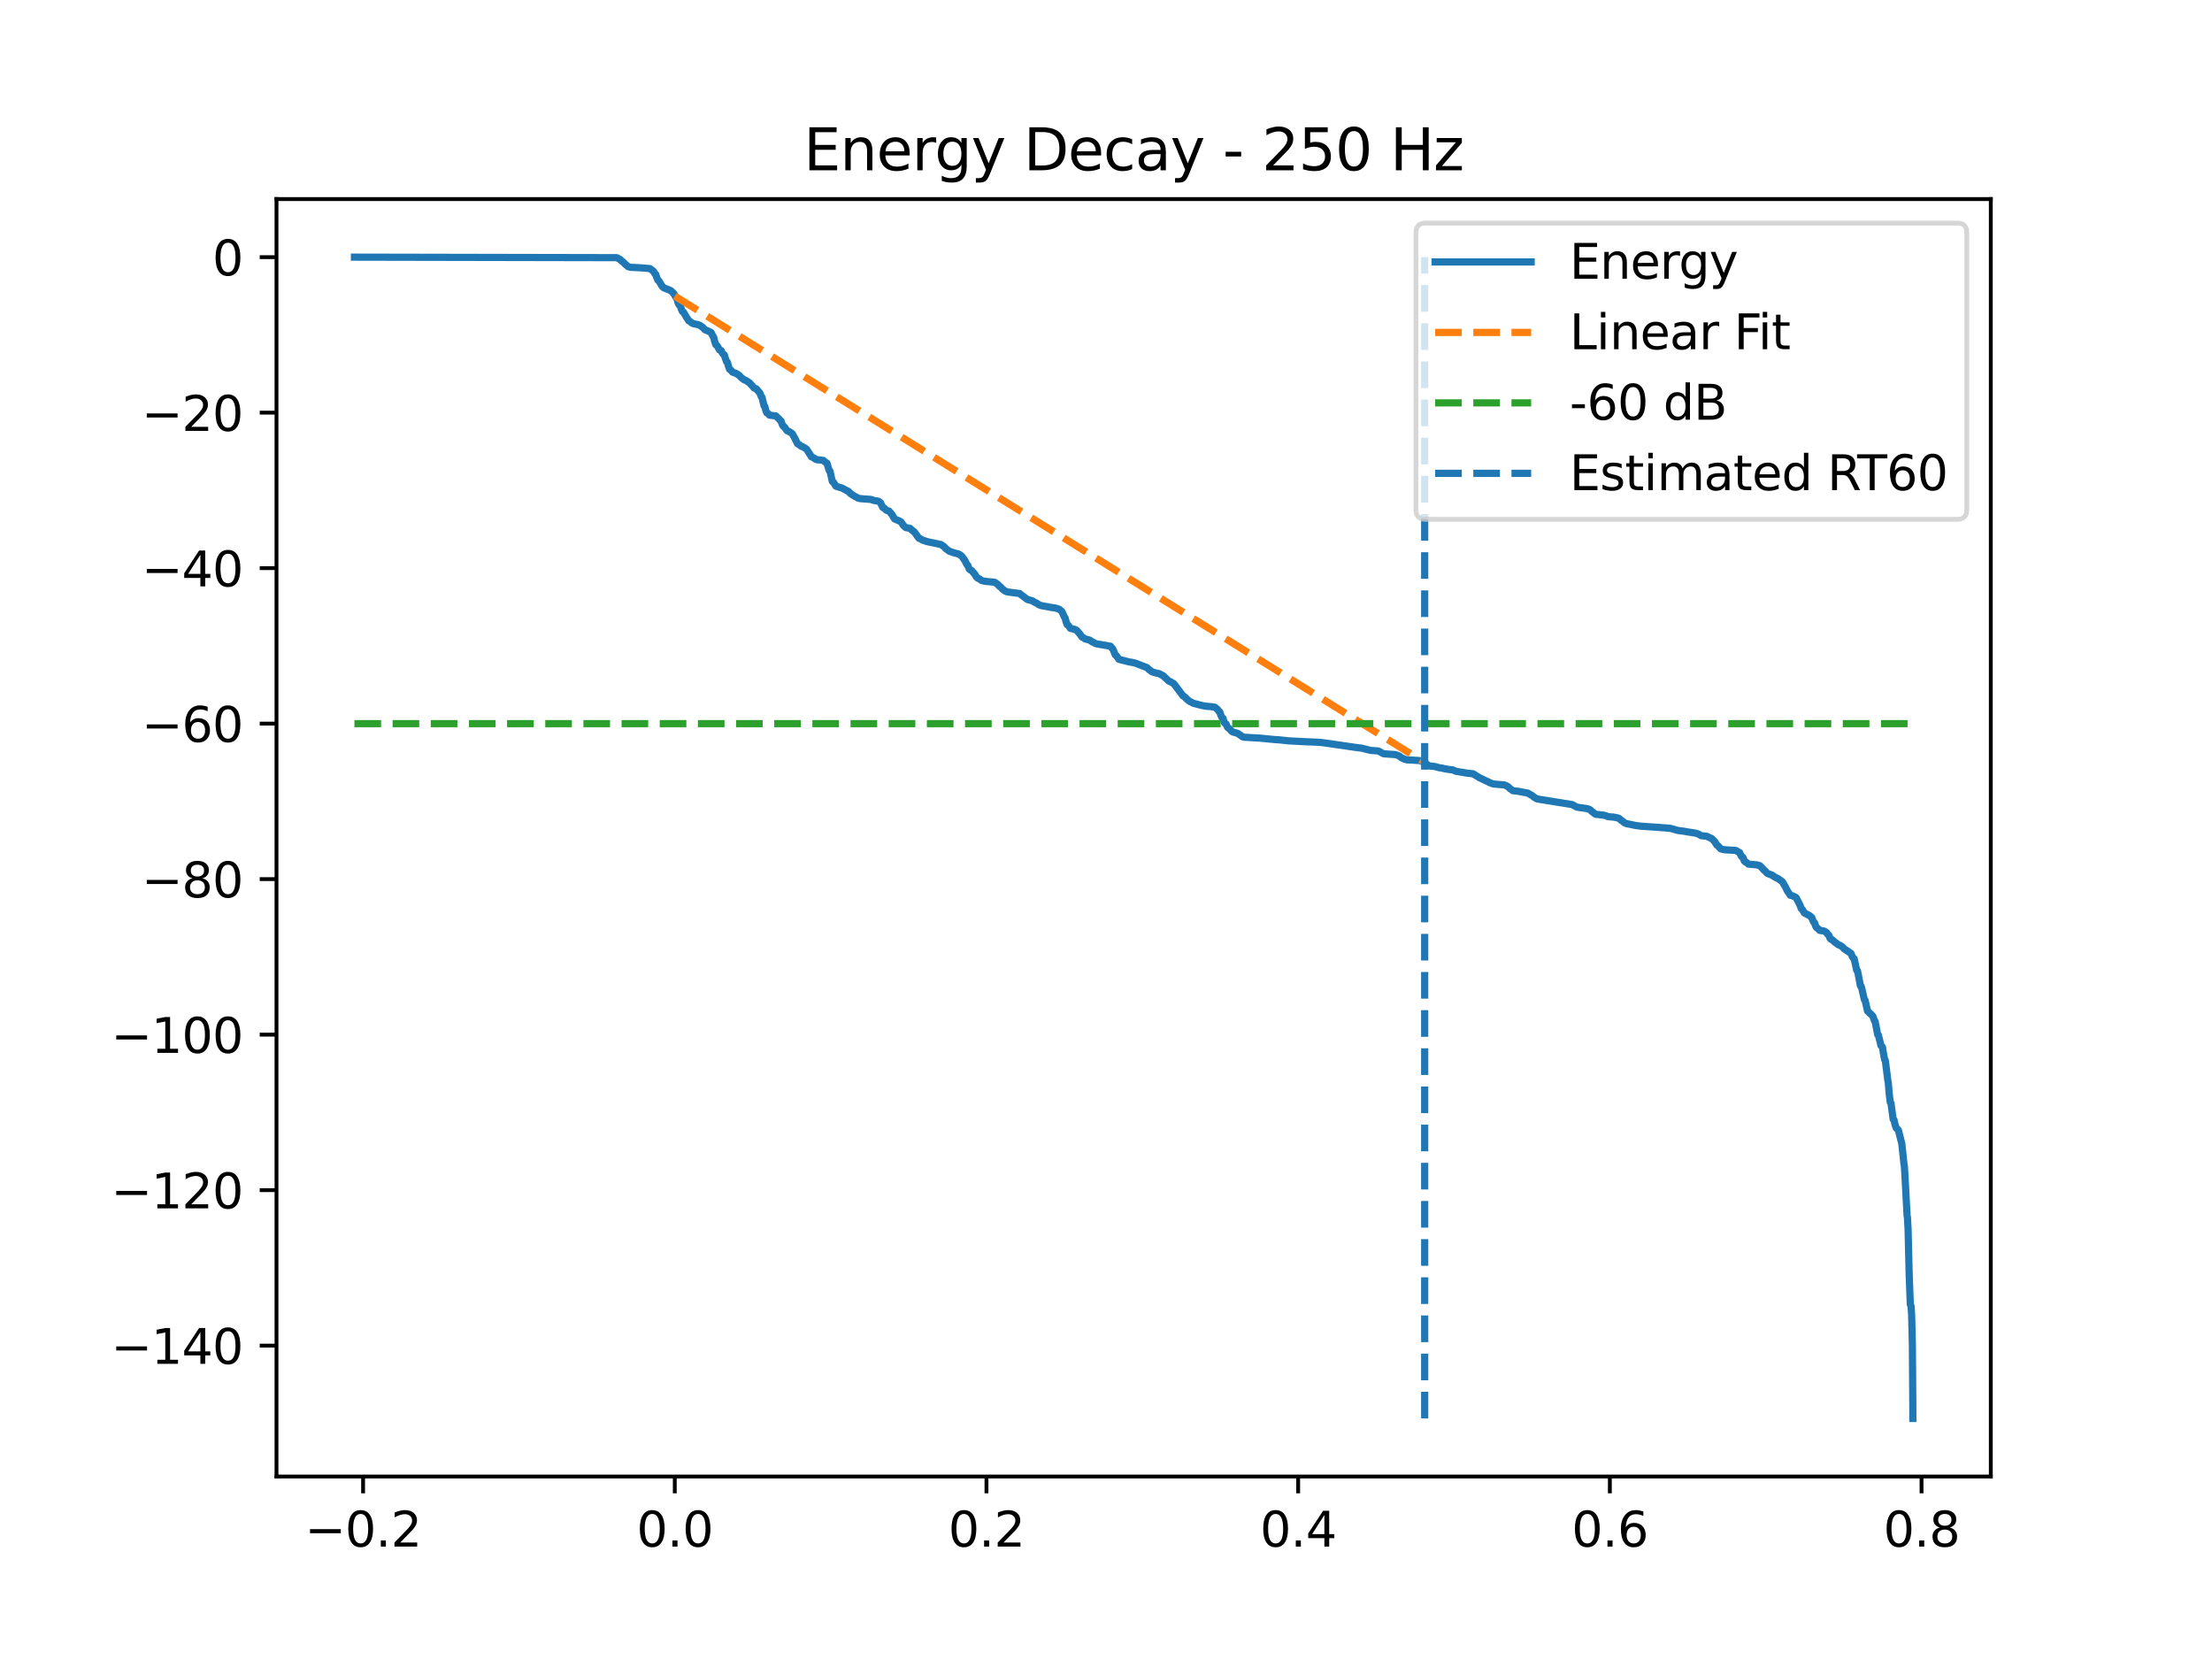 <?xml version="1.0" encoding="utf-8" standalone="no"?>
<!DOCTYPE svg PUBLIC "-//W3C//DTD SVG 1.1//EN"
  "http://www.w3.org/Graphics/SVG/1.1/DTD/svg11.dtd">
<svg xmlns:xlink="http://www.w3.org/1999/xlink" width="460.8pt" height="345.6pt" viewBox="0 0 460.8 345.6" xmlns="http://www.w3.org/2000/svg" version="1.1">
 <defs>
  <style type="text/css">*{stroke-linejoin: round; stroke-linecap: butt}</style>
 </defs>
 <g id="figure_1">
  <g id="patch_1">
   <path d="M 0 345.6 
L 460.8 345.6 
L 460.8 0 
L 0 0 
z
" style="fill: #ffffff"/>
  </g>
  <g id="axes_1">
   <g id="patch_2">
    <path d="M 57.6 307.584 
L 414.72 307.584 
L 414.72 41.472 
L 57.6 41.472 
z
" style="fill: #ffffff"/>
   </g>
   <g id="matplotlib.axis_1">
    <g id="xtick_1">
     <g id="line2d_1">
      <defs>
       <path id="mcf0c9b5d55" d="M 0 0 
L 0 3.5 
" style="stroke: #000000; stroke-width: 0.8"/>
      </defs>
      <g>
       <use xlink:href="#mcf0c9b5d55" x="75.639" y="307.584" style="stroke: #000000; stroke-width: 0.8"/>
      </g>
     </g>
     <g id="text_1">
      <!-- −0.2 -->
      <g transform="translate(63.497 322.182) scale(0.1 -0.1)">
       <defs>
        <path id="DejaVuSans-2212" d="M 678 2272 
L 4684 2272 
L 4684 1741 
L 678 1741 
L 678 2272 
z
" transform="scale(0.016)"/>
        <path id="DejaVuSans-30" d="M 2034 4250 
Q 1547 4250 1301 3770 
Q 1056 3291 1056 2328 
Q 1056 1369 1301 889 
Q 1547 409 2034 409 
Q 2525 409 2770 889 
Q 3016 1369 3016 2328 
Q 3016 3291 2770 3770 
Q 2525 4250 2034 4250 
z
M 2034 4750 
Q 2819 4750 3233 4129 
Q 3647 3509 3647 2328 
Q 3647 1150 3233 529 
Q 2819 -91 2034 -91 
Q 1250 -91 836 529 
Q 422 1150 422 2328 
Q 422 3509 836 4129 
Q 1250 4750 2034 4750 
z
" transform="scale(0.016)"/>
        <path id="DejaVuSans-2e" d="M 684 794 
L 1344 794 
L 1344 0 
L 684 0 
L 684 794 
z
" transform="scale(0.016)"/>
        <path id="DejaVuSans-32" d="M 1228 531 
L 3431 531 
L 3431 0 
L 469 0 
L 469 531 
Q 828 903 1448 1529 
Q 2069 2156 2228 2338 
Q 2531 2678 2651 2914 
Q 2772 3150 2772 3378 
Q 2772 3750 2511 3984 
Q 2250 4219 1831 4219 
Q 1534 4219 1204 4116 
Q 875 4013 500 3803 
L 500 4441 
Q 881 4594 1212 4672 
Q 1544 4750 1819 4750 
Q 2544 4750 2975 4387 
Q 3406 4025 3406 3419 
Q 3406 3131 3298 2873 
Q 3191 2616 2906 2266 
Q 2828 2175 2409 1742 
Q 1991 1309 1228 531 
z
" transform="scale(0.016)"/>
       </defs>
       <use xlink:href="#DejaVuSans-2212"/>
       <use xlink:href="#DejaVuSans-30" transform="translate(83.789 0)"/>
       <use xlink:href="#DejaVuSans-2e" transform="translate(147.412 0)"/>
       <use xlink:href="#DejaVuSans-32" transform="translate(179.199 0)"/>
      </g>
     </g>
    </g>
    <g id="xtick_2">
     <g id="line2d_2">
      <g>
       <use xlink:href="#mcf0c9b5d55" x="140.57" y="307.584" style="stroke: #000000; stroke-width: 0.8"/>
      </g>
     </g>
     <g id="text_2">
      <!-- 0.0 -->
      <g transform="translate(132.618 322.182) scale(0.1 -0.1)">
       <use xlink:href="#DejaVuSans-30"/>
       <use xlink:href="#DejaVuSans-2e" transform="translate(63.623 0)"/>
       <use xlink:href="#DejaVuSans-30" transform="translate(95.41 0)"/>
      </g>
     </g>
    </g>
    <g id="xtick_3">
     <g id="line2d_3">
      <g>
       <use xlink:href="#mcf0c9b5d55" x="205.5" y="307.584" style="stroke: #000000; stroke-width: 0.8"/>
      </g>
     </g>
     <g id="text_3">
      <!-- 0.2 -->
      <g transform="translate(197.549 322.182) scale(0.1 -0.1)">
       <use xlink:href="#DejaVuSans-30"/>
       <use xlink:href="#DejaVuSans-2e" transform="translate(63.623 0)"/>
       <use xlink:href="#DejaVuSans-32" transform="translate(95.41 0)"/>
      </g>
     </g>
    </g>
    <g id="xtick_4">
     <g id="line2d_4">
      <g>
       <use xlink:href="#mcf0c9b5d55" x="270.431" y="307.584" style="stroke: #000000; stroke-width: 0.8"/>
      </g>
     </g>
     <g id="text_4">
      <!-- 0.4 -->
      <g transform="translate(262.48 322.182) scale(0.1 -0.1)">
       <defs>
        <path id="DejaVuSans-34" d="M 2419 4116 
L 825 1625 
L 2419 1625 
L 2419 4116 
z
M 2253 4666 
L 3047 4666 
L 3047 1625 
L 3713 1625 
L 3713 1100 
L 3047 1100 
L 3047 0 
L 2419 0 
L 2419 1100 
L 313 1100 
L 313 1709 
L 2253 4666 
z
" transform="scale(0.016)"/>
       </defs>
       <use xlink:href="#DejaVuSans-30"/>
       <use xlink:href="#DejaVuSans-2e" transform="translate(63.623 0)"/>
       <use xlink:href="#DejaVuSans-34" transform="translate(95.41 0)"/>
      </g>
     </g>
    </g>
    <g id="xtick_5">
     <g id="line2d_5">
      <g>
       <use xlink:href="#mcf0c9b5d55" x="335.362" y="307.584" style="stroke: #000000; stroke-width: 0.8"/>
      </g>
     </g>
     <g id="text_5">
      <!-- 0.6 -->
      <g transform="translate(327.411 322.182) scale(0.1 -0.1)">
       <defs>
        <path id="DejaVuSans-36" d="M 2113 2584 
Q 1688 2584 1439 2293 
Q 1191 2003 1191 1497 
Q 1191 994 1439 701 
Q 1688 409 2113 409 
Q 2538 409 2786 701 
Q 3034 994 3034 1497 
Q 3034 2003 2786 2293 
Q 2538 2584 2113 2584 
z
M 3366 4563 
L 3366 3988 
Q 3128 4100 2886 4159 
Q 2644 4219 2406 4219 
Q 1781 4219 1451 3797 
Q 1122 3375 1075 2522 
Q 1259 2794 1537 2939 
Q 1816 3084 2150 3084 
Q 2853 3084 3261 2657 
Q 3669 2231 3669 1497 
Q 3669 778 3244 343 
Q 2819 -91 2113 -91 
Q 1303 -91 875 529 
Q 447 1150 447 2328 
Q 447 3434 972 4092 
Q 1497 4750 2381 4750 
Q 2619 4750 2861 4703 
Q 3103 4656 3366 4563 
z
" transform="scale(0.016)"/>
       </defs>
       <use xlink:href="#DejaVuSans-30"/>
       <use xlink:href="#DejaVuSans-2e" transform="translate(63.623 0)"/>
       <use xlink:href="#DejaVuSans-36" transform="translate(95.41 0)"/>
      </g>
     </g>
    </g>
    <g id="xtick_6">
     <g id="line2d_6">
      <g>
       <use xlink:href="#mcf0c9b5d55" x="400.293" y="307.584" style="stroke: #000000; stroke-width: 0.8"/>
      </g>
     </g>
     <g id="text_6">
      <!-- 0.8 -->
      <g transform="translate(392.342 322.182) scale(0.1 -0.1)">
       <defs>
        <path id="DejaVuSans-38" d="M 2034 2216 
Q 1584 2216 1326 1975 
Q 1069 1734 1069 1313 
Q 1069 891 1326 650 
Q 1584 409 2034 409 
Q 2484 409 2743 651 
Q 3003 894 3003 1313 
Q 3003 1734 2745 1975 
Q 2488 2216 2034 2216 
z
M 1403 2484 
Q 997 2584 770 2862 
Q 544 3141 544 3541 
Q 544 4100 942 4425 
Q 1341 4750 2034 4750 
Q 2731 4750 3128 4425 
Q 3525 4100 3525 3541 
Q 3525 3141 3298 2862 
Q 3072 2584 2669 2484 
Q 3125 2378 3379 2068 
Q 3634 1759 3634 1313 
Q 3634 634 3220 271 
Q 2806 -91 2034 -91 
Q 1263 -91 848 271 
Q 434 634 434 1313 
Q 434 1759 690 2068 
Q 947 2378 1403 2484 
z
M 1172 3481 
Q 1172 3119 1398 2916 
Q 1625 2713 2034 2713 
Q 2441 2713 2670 2916 
Q 2900 3119 2900 3481 
Q 2900 3844 2670 4047 
Q 2441 4250 2034 4250 
Q 1625 4250 1398 4047 
Q 1172 3844 1172 3481 
z
" transform="scale(0.016)"/>
       </defs>
       <use xlink:href="#DejaVuSans-30"/>
       <use xlink:href="#DejaVuSans-2e" transform="translate(63.623 0)"/>
       <use xlink:href="#DejaVuSans-38" transform="translate(95.41 0)"/>
      </g>
     </g>
    </g>
   </g>
   <g id="matplotlib.axis_2">
    <g id="ytick_1">
     <g id="line2d_7">
      <defs>
       <path id="m7306127298" d="M 0 0 
L -3.5 0 
" style="stroke: #000000; stroke-width: 0.8"/>
      </defs>
      <g>
       <use xlink:href="#m7306127298" x="57.6" y="280.317" style="stroke: #000000; stroke-width: 0.8"/>
      </g>
     </g>
     <g id="text_7">
      <!-- −140 -->
      <g transform="translate(23.133 284.116) scale(0.1 -0.1)">
       <defs>
        <path id="DejaVuSans-31" d="M 794 531 
L 1825 531 
L 1825 4091 
L 703 3866 
L 703 4441 
L 1819 4666 
L 2450 4666 
L 2450 531 
L 3481 531 
L 3481 0 
L 794 0 
L 794 531 
z
" transform="scale(0.016)"/>
       </defs>
       <use xlink:href="#DejaVuSans-2212"/>
       <use xlink:href="#DejaVuSans-31" transform="translate(83.789 0)"/>
       <use xlink:href="#DejaVuSans-34" transform="translate(147.412 0)"/>
       <use xlink:href="#DejaVuSans-30" transform="translate(211.035 0)"/>
      </g>
     </g>
    </g>
    <g id="ytick_2">
     <g id="line2d_8">
      <g>
       <use xlink:href="#m7306127298" x="57.6" y="247.924" style="stroke: #000000; stroke-width: 0.8"/>
      </g>
     </g>
     <g id="text_8">
      <!-- −120 -->
      <g transform="translate(23.133 251.723) scale(0.1 -0.1)">
       <use xlink:href="#DejaVuSans-2212"/>
       <use xlink:href="#DejaVuSans-31" transform="translate(83.789 0)"/>
       <use xlink:href="#DejaVuSans-32" transform="translate(147.412 0)"/>
       <use xlink:href="#DejaVuSans-30" transform="translate(211.035 0)"/>
      </g>
     </g>
    </g>
    <g id="ytick_3">
     <g id="line2d_9">
      <g>
       <use xlink:href="#m7306127298" x="57.6" y="215.531" style="stroke: #000000; stroke-width: 0.8"/>
      </g>
     </g>
     <g id="text_9">
      <!-- −100 -->
      <g transform="translate(23.133 219.33) scale(0.1 -0.1)">
       <use xlink:href="#DejaVuSans-2212"/>
       <use xlink:href="#DejaVuSans-31" transform="translate(83.789 0)"/>
       <use xlink:href="#DejaVuSans-30" transform="translate(147.412 0)"/>
       <use xlink:href="#DejaVuSans-30" transform="translate(211.035 0)"/>
      </g>
     </g>
    </g>
    <g id="ytick_4">
     <g id="line2d_10">
      <g>
       <use xlink:href="#m7306127298" x="57.6" y="183.139" style="stroke: #000000; stroke-width: 0.8"/>
      </g>
     </g>
     <g id="text_10">
      <!-- −80 -->
      <g transform="translate(29.495 186.938) scale(0.1 -0.1)">
       <use xlink:href="#DejaVuSans-2212"/>
       <use xlink:href="#DejaVuSans-38" transform="translate(83.789 0)"/>
       <use xlink:href="#DejaVuSans-30" transform="translate(147.412 0)"/>
      </g>
     </g>
    </g>
    <g id="ytick_5">
     <g id="line2d_11">
      <g>
       <use xlink:href="#m7306127298" x="57.6" y="150.746" style="stroke: #000000; stroke-width: 0.8"/>
      </g>
     </g>
     <g id="text_11">
      <!-- −60 -->
      <g transform="translate(29.495 154.545) scale(0.1 -0.1)">
       <use xlink:href="#DejaVuSans-2212"/>
       <use xlink:href="#DejaVuSans-36" transform="translate(83.789 0)"/>
       <use xlink:href="#DejaVuSans-30" transform="translate(147.412 0)"/>
      </g>
     </g>
    </g>
    <g id="ytick_6">
     <g id="line2d_12">
      <g>
       <use xlink:href="#m7306127298" x="57.6" y="118.353" style="stroke: #000000; stroke-width: 0.8"/>
      </g>
     </g>
     <g id="text_12">
      <!-- −40 -->
      <g transform="translate(29.495 122.153) scale(0.1 -0.1)">
       <use xlink:href="#DejaVuSans-2212"/>
       <use xlink:href="#DejaVuSans-34" transform="translate(83.789 0)"/>
       <use xlink:href="#DejaVuSans-30" transform="translate(147.412 0)"/>
      </g>
     </g>
    </g>
    <g id="ytick_7">
     <g id="line2d_13">
      <g>
       <use xlink:href="#m7306127298" x="57.6" y="85.961" style="stroke: #000000; stroke-width: 0.8"/>
      </g>
     </g>
     <g id="text_13">
      <!-- −20 -->
      <g transform="translate(29.495 89.76) scale(0.1 -0.1)">
       <use xlink:href="#DejaVuSans-2212"/>
       <use xlink:href="#DejaVuSans-32" transform="translate(83.789 0)"/>
       <use xlink:href="#DejaVuSans-30" transform="translate(147.412 0)"/>
      </g>
     </g>
    </g>
    <g id="ytick_8">
     <g id="line2d_14">
      <g>
       <use xlink:href="#m7306127298" x="57.6" y="53.568" style="stroke: #000000; stroke-width: 0.8"/>
      </g>
     </g>
     <g id="text_14">
      <!-- 0 -->
      <g transform="translate(44.237 57.367) scale(0.1 -0.1)">
       <use xlink:href="#DejaVuSans-30"/>
      </g>
     </g>
    </g>
   </g>
   <g id="line2d_15">
    <path d="M 73.833 53.568 
L 128.476 53.677 
L 129.173 54.049 
L 129.585 54.437 
L 129.775 54.547 
L 130.289 55.087 
L 130.478 55.226 
L 130.87 55.565 
L 131.398 55.688 
L 132.243 55.724 
L 133.725 55.809 
L 135.389 55.948 
L 136.126 56.505 
L 136.457 57.073 
L 136.62 57.174 
L 136.789 57.736 
L 137.052 58.374 
L 137.269 58.517 
L 137.81 59.439 
L 137.979 59.665 
L 138.263 59.954 
L 138.588 60.08 
L 138.912 60.213 
L 139.217 60.321 
L 139.602 60.485 
L 139.805 60.602 
L 140.299 61.085 
L 140.434 61.264 
L 140.928 62.16 
L 141.05 62.315 
L 141.286 63.186 
L 141.496 63.537 
L 141.706 63.666 
L 141.902 64.327 
L 142.159 64.893 
L 142.409 65.056 
L 142.984 66.057 
L 143.133 66.281 
L 143.498 66.843 
L 143.742 66.96 
L 144.141 67.309 
L 144.445 67.418 
L 144.797 67.506 
L 145.412 67.618 
L 145.906 67.84 
L 146.197 68.074 
L 146.379 68.178 
L 146.853 68.696 
L 147.205 68.823 
L 148.131 69.266 
L 148.564 70.129 
L 148.679 70.273 
L 148.855 71.037 
L 149.112 71.81 
L 149.376 71.999 
L 149.897 72.899 
L 150.228 73.027 
L 150.465 73.533 
L 150.708 73.837 
L 150.898 73.944 
L 151.06 74.501 
L 151.358 75.358 
L 151.547 75.491 
L 151.723 76.214 
L 151.973 76.919 
L 152.25 77.106 
L 152.609 77.524 
L 153.42 77.822 
L 153.698 78.022 
L 153.914 78.129 
L 154.449 78.694 
L 154.658 78.846 
L 155.057 79.144 
L 155.422 79.269 
L 155.876 79.575 
L 156.065 79.691 
L 156.572 80.228 
L 156.735 80.41 
L 157.093 80.832 
L 157.526 80.982 
L 158.297 81.878 
L 158.601 82.661 
L 158.743 82.767 
L 158.879 83.375 
L 159.176 84.574 
L 159.332 84.689 
L 159.501 85.4 
L 159.731 85.999 
L 159.974 86.149 
L 160.306 86.491 
L 161.604 86.636 
L 162.294 87.278 
L 162.538 87.59 
L 162.714 87.701 
L 162.91 88.331 
L 163.147 88.774 
L 163.39 88.918 
L 163.938 89.703 
L 164.229 89.816 
L 164.952 90.266 
L 165.094 90.435 
L 165.656 91.437 
L 165.811 91.786 
L 166.136 92.44 
L 166.501 92.633 
L 166.846 92.924 
L 167.11 93.033 
L 167.401 93.151 
L 167.59 93.279 
L 167.888 93.475 
L 168.037 93.585 
L 169.044 95.167 
L 169.498 95.367 
L 169.89 95.666 
L 170.255 95.777 
L 170.674 95.805 
L 171.54 95.919 
L 171.811 96.191 
L 172.095 96.375 
L 172.271 96.486 
L 172.426 97.018 
L 172.751 98.044 
L 172.913 98.165 
L 173.055 98.828 
L 173.387 100.298 
L 173.637 100.479 
L 174.137 101.287 
L 174.699 101.464 
L 175.057 101.559 
L 175.416 101.672 
L 176.478 102.249 
L 176.694 102.323 
L 176.843 102.475 
L 177.147 102.808 
L 177.33 102.917 
L 177.634 103.133 
L 177.83 103.251 
L 178.121 103.421 
L 178.344 103.531 
L 178.683 103.728 
L 179.007 103.836 
L 179.366 103.889 
L 181.381 104.032 
L 181.862 104.191 
L 182.152 104.272 
L 182.998 104.415 
L 183.424 104.729 
L 183.566 105.034 
L 183.884 105.688 
L 184.148 105.818 
L 184.628 106.283 
L 185.223 106.486 
L 185.676 107.031 
L 185.805 107.169 
L 186.353 108.1 
L 187.049 108.402 
L 187.306 108.507 
L 187.604 108.654 
L 187.739 108.787 
L 188.192 109.451 
L 188.355 109.597 
L 188.693 109.907 
L 189.565 110.068 
L 190.1 110.539 
L 190.309 110.697 
L 190.465 110.806 
L 190.972 111.498 
L 191.134 111.735 
L 191.446 112.136 
L 191.804 112.282 
L 192.196 112.517 
L 192.548 112.631 
L 192.893 112.756 
L 193.319 112.87 
L 196.025 113.435 
L 196.403 113.71 
L 196.593 113.819 
L 197.141 114.389 
L 197.357 114.522 
L 197.797 114.853 
L 198.189 114.97 
L 198.588 115.113 
L 198.94 115.225 
L 199.609 115.38 
L 199.826 115.485 
L 200.184 115.734 
L 200.34 115.86 
L 200.861 116.558 
L 200.996 116.767 
L 201.463 117.665 
L 201.618 117.784 
L 201.902 118.52 
L 202.119 118.726 
L 202.409 118.854 
L 203.14 119.709 
L 203.39 120.169 
L 203.647 120.429 
L 204.033 120.591 
L 204.466 120.926 
L 205.034 121.063 
L 205.541 121.134 
L 207.158 121.283 
L 207.854 121.725 
L 208.186 122.131 
L 208.409 122.243 
L 208.903 122.775 
L 209.099 122.91 
L 209.437 123.155 
L 209.728 123.263 
L 210.039 123.334 
L 212.379 123.638 
L 214.043 124.903 
L 214.516 125.014 
L 215.051 125.152 
L 215.294 125.321 
L 215.632 125.517 
L 215.91 125.626 
L 216.329 125.914 
L 216.573 126.028 
L 216.884 126.154 
L 217.546 126.269 
L 219.001 126.545 
L 219.833 126.656 
L 220.671 126.923 
L 221.185 127.368 
L 221.314 127.607 
L 221.753 128.59 
L 221.875 128.716 
L 222.051 129.406 
L 222.308 130.122 
L 222.565 130.296 
L 222.984 130.898 
L 223.83 131.095 
L 224.161 131.243 
L 224.344 131.362 
L 224.892 132.004 
L 225.047 132.211 
L 225.413 132.718 
L 225.67 132.829 
L 226.075 133.114 
L 226.603 133.238 
L 227.029 133.354 
L 227.239 133.518 
L 227.543 133.715 
L 227.8 133.825 
L 228.159 134.036 
L 228.497 134.144 
L 228.862 134.202 
L 231.31 134.613 
L 231.825 135.218 
L 231.96 135.524 
L 232.332 136.425 
L 232.521 136.538 
L 233.096 137.355 
L 234.713 137.761 
L 235.193 137.888 
L 235.687 137.958 
L 236.505 138.138 
L 238.554 138.931 
L 238.805 139.015 
L 239.001 139.133 
L 239.44 139.554 
L 239.623 139.681 
L 239.954 139.925 
L 240.259 140.033 
L 240.604 140.134 
L 240.996 140.247 
L 241.436 140.321 
L 241.706 140.454 
L 242.105 140.673 
L 242.315 140.78 
L 242.849 141.299 
L 243.039 141.449 
L 243.471 141.876 
L 243.803 141.989 
L 244.364 142.338 
L 244.56 142.458 
L 246.441 144.975 
L 246.677 145.083 
L 247.279 145.667 
L 247.482 145.837 
L 247.854 146.141 
L 248.152 146.256 
L 248.517 146.469 
L 248.862 146.579 
L 249.227 146.661 
L 249.633 146.779 
L 250.533 146.998 
L 251.311 147.134 
L 252.197 147.194 
L 253.076 147.322 
L 253.658 147.815 
L 253.921 148.19 
L 254.111 148.304 
L 254.293 148.905 
L 254.55 149.48 
L 254.78 149.634 
L 255.058 150.546 
L 255.247 150.723 
L 255.43 150.829 
L 255.673 151.444 
L 255.89 151.669 
L 256.092 151.778 
L 256.593 152.36 
L 256.863 152.491 
L 257.242 152.606 
L 257.851 152.771 
L 258.203 153.039 
L 258.412 153.15 
L 258.811 153.473 
L 259.183 153.584 
L 259.731 153.606 
L 262.538 153.767 
L 263.208 153.839 
L 265.737 154.083 
L 266.353 154.111 
L 268.585 154.342 
L 271.581 154.497 
L 274.375 154.614 
L 275.031 154.652 
L 276.228 154.805 
L 282.66 155.736 
L 283.62 155.845 
L 285.541 156.325 
L 287.144 156.437 
L 288.199 157.015 
L 289.667 157.129 
L 290.58 157.184 
L 291.027 157.299 
L 291.378 157.444 
L 291.588 157.563 
L 291.994 157.877 
L 292.264 157.987 
L 292.65 158.183 
L 293.157 158.295 
L 294.05 158.331 
L 295.802 158.446 
L 296.911 158.946 
L 297.324 159.297 
L 297.533 159.414 
L 297.844 159.574 
L 298.906 159.684 
L 299.86 159.94 
L 300.509 160.027 
L 300.908 160.139 
L 301.754 160.278 
L 302.701 160.4 
L 303.255 160.664 
L 303.546 160.716 
L 305.683 161.073 
L 306.881 161.193 
L 308.213 162.028 
L 308.822 162.299 
L 309.079 162.437 
L 309.43 162.615 
L 309.715 162.723 
L 310.087 162.909 
L 310.317 163.023 
L 310.621 163.158 
L 310.912 163.272 
L 311.304 163.335 
L 311.987 163.399 
L 313.421 163.517 
L 313.665 163.639 
L 313.976 163.778 
L 314.165 163.897 
L 314.584 164.307 
L 314.781 164.43 
L 315.146 164.714 
L 316.16 164.826 
L 317.858 165.137 
L 318.264 165.221 
L 318.507 165.358 
L 318.893 165.592 
L 319.123 165.698 
L 319.583 166.072 
L 319.792 166.199 
L 320.144 166.416 
L 320.902 166.547 
L 327.51 167.605 
L 327.915 167.832 
L 328.139 167.953 
L 328.463 168.125 
L 329.072 168.237 
L 330.445 168.416 
L 330.939 168.54 
L 331.324 168.742 
L 331.642 169.075 
L 331.832 169.179 
L 332.224 169.536 
L 332.535 169.653 
L 332.968 169.685 
L 334.212 169.838 
L 334.611 169.968 
L 334.929 170.104 
L 335.322 170.156 
L 336.214 170.229 
L 336.918 170.367 
L 337.256 170.472 
L 337.432 170.62 
L 337.77 170.921 
L 337.973 171.029 
L 338.379 171.381 
L 338.616 171.498 
L 338.913 171.598 
L 339.603 171.727 
L 340.733 171.968 
L 341.943 172.118 
L 345.372 172.349 
L 346.198 172.419 
L 347.889 172.538 
L 349.106 172.882 
L 349.519 172.993 
L 350.019 173.069 
L 350.75 173.152 
L 351.392 173.275 
L 353.069 173.531 
L 353.509 173.649 
L 353.841 173.757 
L 354.043 173.882 
L 354.368 174.087 
L 355.477 174.197 
L 356.559 174.677 
L 357.121 175.215 
L 357.276 175.439 
L 357.669 176.068 
L 357.878 176.18 
L 358.413 176.792 
L 358.737 176.912 
L 359.163 177.011 
L 361.605 177.163 
L 361.862 177.321 
L 362.207 177.508 
L 362.403 177.611 
L 362.613 178.118 
L 362.856 178.484 
L 363.086 178.612 
L 363.357 179.34 
L 363.567 179.548 
L 363.824 179.665 
L 364.257 180.024 
L 366.008 180.164 
L 366.61 180.346 
L 367.266 181.016 
L 367.51 181.322 
L 367.692 181.424 
L 368.119 181.896 
L 368.355 182.029 
L 368.639 182.104 
L 368.896 182.238 
L 369.194 182.309 
L 369.383 182.481 
L 369.661 182.671 
L 369.884 182.777 
L 370.181 182.933 
L 370.432 183.049 
L 371.318 183.699 
L 371.784 184.534 
L 371.906 184.701 
L 372.427 185.742 
L 372.569 185.923 
L 372.961 186.494 
L 373.462 186.64 
L 374.03 186.901 
L 374.199 187.042 
L 374.984 188.593 
L 375.234 189.275 
L 375.417 189.401 
L 375.883 190.177 
L 376.986 190.758 
L 377.283 191.04 
L 377.439 191.14 
L 377.615 191.68 
L 377.851 192.153 
L 378.034 192.268 
L 378.244 192.955 
L 378.46 193.283 
L 378.683 193.404 
L 379.082 193.819 
L 379.948 193.935 
L 380.496 194.262 
L 380.821 194.727 
L 380.983 194.831 
L 381.247 195.513 
L 381.45 195.673 
L 381.693 195.785 
L 382.268 196.312 
L 382.485 196.431 
L 382.944 196.805 
L 383.276 196.913 
L 383.81 197.262 
L 383.979 197.444 
L 384.29 197.755 
L 384.5 197.865 
L 384.818 198.089 
L 385.014 198.199 
L 385.386 198.482 
L 385.589 198.592 
L 385.785 199.093 
L 386.049 199.573 
L 386.252 199.709 
L 386.401 200.379 
L 386.779 202.107 
L 386.942 202.221 
L 387.077 202.84 
L 387.557 205.363 
L 387.72 205.468 
L 387.868 206.024 
L 388.382 208.254 
L 388.524 208.359 
L 388.66 208.929 
L 389.038 210.625 
L 389.221 210.741 
L 389.58 211.164 
L 389.782 211.287 
L 390.168 211.735 
L 390.506 212.698 
L 390.621 212.799 
L 390.75 213.422 
L 391.149 215.516 
L 391.298 215.624 
L 391.446 216.214 
L 391.852 217.836 
L 392.15 218.125 
L 392.312 219.192 
L 392.596 220.725 
L 392.718 220.831 
L 392.826 221.54 
L 393.273 225.11 
L 393.36 225.48 
L 393.53 227.565 
L 393.773 229.637 
L 393.929 229.819 
L 394.064 230.872 
L 394.382 233.165 
L 394.564 233.324 
L 394.761 234.233 
L 395.024 235.008 
L 395.457 235.405 
L 396.181 238.252 
L 396.627 242.456 
L 396.708 242.85 
L 396.837 244.939 
L 397.283 253.244 
L 397.358 253.657 
L 397.486 256.009 
L 397.716 265.471 
L 397.953 271.748 
L 398.109 272.097 
L 398.23 273.925 
L 398.386 280.29 
L 398.474 292.584 
L 398.481 295.488 
L 398.481 295.488 
" clip-path="url(#p8220d3383b)" style="fill: none; stroke: #1f77b4; stroke-width: 1.5; stroke-linecap: square"/>
   </g>
   <g id="line2d_16">
    <path d="M 140.57 61.672 
L 296.789 158.844 
" clip-path="url(#p8220d3383b)" style="fill: none; stroke-dasharray: 5.55,2.4; stroke-dashoffset: 0; stroke: #ff7f0e; stroke-width: 1.5"/>
   </g>
   <g id="line2d_17">
    <path d="M 73.833 150.746 
L 398.487 150.746 
L 398.487 150.746 
" clip-path="url(#p8220d3383b)" style="fill: none; stroke-dasharray: 5.55,2.4; stroke-dashoffset: 0; stroke: #2ca02c; stroke-width: 1.5"/>
   </g>
   <g id="LineCollection_1">
    <path d="M 296.789 295.488 
L 296.789 53.568 
" clip-path="url(#p8220d3383b)" style="fill: none; stroke-dasharray: 5.55,2.4; stroke-dashoffset: 0; stroke: #1f77b4; stroke-width: 1.5"/>
   </g>
   <g id="patch_3">
    <path d="M 57.6 307.584 
L 57.6 41.472 
" style="fill: none; stroke: #000000; stroke-width: 0.8; stroke-linejoin: miter; stroke-linecap: square"/>
   </g>
   <g id="patch_4">
    <path d="M 414.72 307.584 
L 414.72 41.472 
" style="fill: none; stroke: #000000; stroke-width: 0.8; stroke-linejoin: miter; stroke-linecap: square"/>
   </g>
   <g id="patch_5">
    <path d="M 57.6 307.584 
L 414.72 307.584 
" style="fill: none; stroke: #000000; stroke-width: 0.8; stroke-linejoin: miter; stroke-linecap: square"/>
   </g>
   <g id="patch_6">
    <path d="M 57.6 41.472 
L 414.72 41.472 
" style="fill: none; stroke: #000000; stroke-width: 0.8; stroke-linejoin: miter; stroke-linecap: square"/>
   </g>
   <g id="text_15">
    <!-- Energy Decay - 250 Hz -->
    <g transform="translate(167.407 35.472) scale(0.12 -0.12)">
     <defs>
      <path id="DejaVuSans-45" d="M 628 4666 
L 3578 4666 
L 3578 4134 
L 1259 4134 
L 1259 2753 
L 3481 2753 
L 3481 2222 
L 1259 2222 
L 1259 531 
L 3634 531 
L 3634 0 
L 628 0 
L 628 4666 
z
" transform="scale(0.016)"/>
      <path id="DejaVuSans-6e" d="M 3513 2113 
L 3513 0 
L 2938 0 
L 2938 2094 
Q 2938 2591 2744 2837 
Q 2550 3084 2163 3084 
Q 1697 3084 1428 2787 
Q 1159 2491 1159 1978 
L 1159 0 
L 581 0 
L 581 3500 
L 1159 3500 
L 1159 2956 
Q 1366 3272 1645 3428 
Q 1925 3584 2291 3584 
Q 2894 3584 3203 3211 
Q 3513 2838 3513 2113 
z
" transform="scale(0.016)"/>
      <path id="DejaVuSans-65" d="M 3597 1894 
L 3597 1613 
L 953 1613 
Q 991 1019 1311 708 
Q 1631 397 2203 397 
Q 2534 397 2845 478 
Q 3156 559 3463 722 
L 3463 178 
Q 3153 47 2828 -22 
Q 2503 -91 2169 -91 
Q 1331 -91 842 396 
Q 353 884 353 1716 
Q 353 2575 817 3079 
Q 1281 3584 2069 3584 
Q 2775 3584 3186 3129 
Q 3597 2675 3597 1894 
z
M 3022 2063 
Q 3016 2534 2758 2815 
Q 2500 3097 2075 3097 
Q 1594 3097 1305 2825 
Q 1016 2553 972 2059 
L 3022 2063 
z
" transform="scale(0.016)"/>
      <path id="DejaVuSans-72" d="M 2631 2963 
Q 2534 3019 2420 3045 
Q 2306 3072 2169 3072 
Q 1681 3072 1420 2755 
Q 1159 2438 1159 1844 
L 1159 0 
L 581 0 
L 581 3500 
L 1159 3500 
L 1159 2956 
Q 1341 3275 1631 3429 
Q 1922 3584 2338 3584 
Q 2397 3584 2469 3576 
Q 2541 3569 2628 3553 
L 2631 2963 
z
" transform="scale(0.016)"/>
      <path id="DejaVuSans-67" d="M 2906 1791 
Q 2906 2416 2648 2759 
Q 2391 3103 1925 3103 
Q 1463 3103 1205 2759 
Q 947 2416 947 1791 
Q 947 1169 1205 825 
Q 1463 481 1925 481 
Q 2391 481 2648 825 
Q 2906 1169 2906 1791 
z
M 3481 434 
Q 3481 -459 3084 -895 
Q 2688 -1331 1869 -1331 
Q 1566 -1331 1297 -1286 
Q 1028 -1241 775 -1147 
L 775 -588 
Q 1028 -725 1275 -790 
Q 1522 -856 1778 -856 
Q 2344 -856 2625 -561 
Q 2906 -266 2906 331 
L 2906 616 
Q 2728 306 2450 153 
Q 2172 0 1784 0 
Q 1141 0 747 490 
Q 353 981 353 1791 
Q 353 2603 747 3093 
Q 1141 3584 1784 3584 
Q 2172 3584 2450 3431 
Q 2728 3278 2906 2969 
L 2906 3500 
L 3481 3500 
L 3481 434 
z
" transform="scale(0.016)"/>
      <path id="DejaVuSans-79" d="M 2059 -325 
Q 1816 -950 1584 -1140 
Q 1353 -1331 966 -1331 
L 506 -1331 
L 506 -850 
L 844 -850 
Q 1081 -850 1212 -737 
Q 1344 -625 1503 -206 
L 1606 56 
L 191 3500 
L 800 3500 
L 1894 763 
L 2988 3500 
L 3597 3500 
L 2059 -325 
z
" transform="scale(0.016)"/>
      <path id="DejaVuSans-20" transform="scale(0.016)"/>
      <path id="DejaVuSans-44" d="M 1259 4147 
L 1259 519 
L 2022 519 
Q 2988 519 3436 956 
Q 3884 1394 3884 2338 
Q 3884 3275 3436 3711 
Q 2988 4147 2022 4147 
L 1259 4147 
z
M 628 4666 
L 1925 4666 
Q 3281 4666 3915 4102 
Q 4550 3538 4550 2338 
Q 4550 1131 3912 565 
Q 3275 0 1925 0 
L 628 0 
L 628 4666 
z
" transform="scale(0.016)"/>
      <path id="DejaVuSans-63" d="M 3122 3366 
L 3122 2828 
Q 2878 2963 2633 3030 
Q 2388 3097 2138 3097 
Q 1578 3097 1268 2742 
Q 959 2388 959 1747 
Q 959 1106 1268 751 
Q 1578 397 2138 397 
Q 2388 397 2633 464 
Q 2878 531 3122 666 
L 3122 134 
Q 2881 22 2623 -34 
Q 2366 -91 2075 -91 
Q 1284 -91 818 406 
Q 353 903 353 1747 
Q 353 2603 823 3093 
Q 1294 3584 2113 3584 
Q 2378 3584 2631 3529 
Q 2884 3475 3122 3366 
z
" transform="scale(0.016)"/>
      <path id="DejaVuSans-61" d="M 2194 1759 
Q 1497 1759 1228 1600 
Q 959 1441 959 1056 
Q 959 750 1161 570 
Q 1363 391 1709 391 
Q 2188 391 2477 730 
Q 2766 1069 2766 1631 
L 2766 1759 
L 2194 1759 
z
M 3341 1997 
L 3341 0 
L 2766 0 
L 2766 531 
Q 2569 213 2275 61 
Q 1981 -91 1556 -91 
Q 1019 -91 701 211 
Q 384 513 384 1019 
Q 384 1609 779 1909 
Q 1175 2209 1959 2209 
L 2766 2209 
L 2766 2266 
Q 2766 2663 2505 2880 
Q 2244 3097 1772 3097 
Q 1472 3097 1187 3025 
Q 903 2953 641 2809 
L 641 3341 
Q 956 3463 1253 3523 
Q 1550 3584 1831 3584 
Q 2591 3584 2966 3190 
Q 3341 2797 3341 1997 
z
" transform="scale(0.016)"/>
      <path id="DejaVuSans-2d" d="M 313 2009 
L 1997 2009 
L 1997 1497 
L 313 1497 
L 313 2009 
z
" transform="scale(0.016)"/>
      <path id="DejaVuSans-35" d="M 691 4666 
L 3169 4666 
L 3169 4134 
L 1269 4134 
L 1269 2991 
Q 1406 3038 1543 3061 
Q 1681 3084 1819 3084 
Q 2600 3084 3056 2656 
Q 3513 2228 3513 1497 
Q 3513 744 3044 326 
Q 2575 -91 1722 -91 
Q 1428 -91 1123 -41 
Q 819 9 494 109 
L 494 744 
Q 775 591 1075 516 
Q 1375 441 1709 441 
Q 2250 441 2565 725 
Q 2881 1009 2881 1497 
Q 2881 1984 2565 2268 
Q 2250 2553 1709 2553 
Q 1456 2553 1204 2497 
Q 953 2441 691 2322 
L 691 4666 
z
" transform="scale(0.016)"/>
      <path id="DejaVuSans-48" d="M 628 4666 
L 1259 4666 
L 1259 2753 
L 3553 2753 
L 3553 4666 
L 4184 4666 
L 4184 0 
L 3553 0 
L 3553 2222 
L 1259 2222 
L 1259 0 
L 628 0 
L 628 4666 
z
" transform="scale(0.016)"/>
      <path id="DejaVuSans-7a" d="M 353 3500 
L 3084 3500 
L 3084 2975 
L 922 459 
L 3084 459 
L 3084 0 
L 275 0 
L 275 525 
L 2438 3041 
L 353 3041 
L 353 3500 
z
" transform="scale(0.016)"/>
     </defs>
     <use xlink:href="#DejaVuSans-45"/>
     <use xlink:href="#DejaVuSans-6e" transform="translate(63.184 0)"/>
     <use xlink:href="#DejaVuSans-65" transform="translate(126.562 0)"/>
     <use xlink:href="#DejaVuSans-72" transform="translate(188.086 0)"/>
     <use xlink:href="#DejaVuSans-67" transform="translate(227.449 0)"/>
     <use xlink:href="#DejaVuSans-79" transform="translate(290.926 0)"/>
     <use xlink:href="#DejaVuSans-20" transform="translate(350.105 0)"/>
     <use xlink:href="#DejaVuSans-44" transform="translate(381.893 0)"/>
     <use xlink:href="#DejaVuSans-65" transform="translate(458.895 0)"/>
     <use xlink:href="#DejaVuSans-63" transform="translate(520.418 0)"/>
     <use xlink:href="#DejaVuSans-61" transform="translate(575.398 0)"/>
     <use xlink:href="#DejaVuSans-79" transform="translate(636.678 0)"/>
     <use xlink:href="#DejaVuSans-20" transform="translate(695.857 0)"/>
     <use xlink:href="#DejaVuSans-2d" transform="translate(727.645 0)"/>
     <use xlink:href="#DejaVuSans-20" transform="translate(763.729 0)"/>
     <use xlink:href="#DejaVuSans-32" transform="translate(795.516 0)"/>
     <use xlink:href="#DejaVuSans-35" transform="translate(859.139 0)"/>
     <use xlink:href="#DejaVuSans-30" transform="translate(922.762 0)"/>
     <use xlink:href="#DejaVuSans-20" transform="translate(986.385 0)"/>
     <use xlink:href="#DejaVuSans-48" transform="translate(1018.172 0)"/>
     <use xlink:href="#DejaVuSans-7a" transform="translate(1093.367 0)"/>
    </g>
   </g>
   <g id="legend_1">
    <g id="patch_7">
     <path d="M 296.968 108.184 
L 407.72 108.184 
Q 409.72 108.184 409.72 106.184 
L 409.72 48.472 
Q 409.72 46.472 407.72 46.472 
L 296.968 46.472 
Q 294.968 46.472 294.968 48.472 
L 294.968 106.184 
Q 294.968 108.184 296.968 108.184 
z
" style="fill: #ffffff; opacity: 0.8; stroke: #cccccc; stroke-linejoin: miter"/>
    </g>
    <g id="line2d_18">
     <path d="M 298.968 54.57 
L 308.968 54.57 
L 318.968 54.57 
" style="fill: none; stroke: #1f77b4; stroke-width: 1.5; stroke-linecap: square"/>
    </g>
    <g id="text_16">
     <!-- Energy -->
     <g transform="translate(326.968 58.07) scale(0.1 -0.1)">
      <use xlink:href="#DejaVuSans-45"/>
      <use xlink:href="#DejaVuSans-6e" transform="translate(63.184 0)"/>
      <use xlink:href="#DejaVuSans-65" transform="translate(126.562 0)"/>
      <use xlink:href="#DejaVuSans-72" transform="translate(188.086 0)"/>
      <use xlink:href="#DejaVuSans-67" transform="translate(227.449 0)"/>
      <use xlink:href="#DejaVuSans-79" transform="translate(290.926 0)"/>
     </g>
    </g>
    <g id="line2d_19">
     <path d="M 298.968 69.249 
L 308.968 69.249 
L 318.968 69.249 
" style="fill: none; stroke-dasharray: 5.55,2.4; stroke-dashoffset: 0; stroke: #ff7f0e; stroke-width: 1.5"/>
    </g>
    <g id="text_17">
     <!-- Linear Fit -->
     <g transform="translate(326.968 72.749) scale(0.1 -0.1)">
      <defs>
       <path id="DejaVuSans-4c" d="M 628 4666 
L 1259 4666 
L 1259 531 
L 3531 531 
L 3531 0 
L 628 0 
L 628 4666 
z
" transform="scale(0.016)"/>
       <path id="DejaVuSans-69" d="M 603 3500 
L 1178 3500 
L 1178 0 
L 603 0 
L 603 3500 
z
M 603 4863 
L 1178 4863 
L 1178 4134 
L 603 4134 
L 603 4863 
z
" transform="scale(0.016)"/>
       <path id="DejaVuSans-46" d="M 628 4666 
L 3309 4666 
L 3309 4134 
L 1259 4134 
L 1259 2759 
L 3109 2759 
L 3109 2228 
L 1259 2228 
L 1259 0 
L 628 0 
L 628 4666 
z
" transform="scale(0.016)"/>
       <path id="DejaVuSans-74" d="M 1172 4494 
L 1172 3500 
L 2356 3500 
L 2356 3053 
L 1172 3053 
L 1172 1153 
Q 1172 725 1289 603 
Q 1406 481 1766 481 
L 2356 481 
L 2356 0 
L 1766 0 
Q 1100 0 847 248 
Q 594 497 594 1153 
L 594 3053 
L 172 3053 
L 172 3500 
L 594 3500 
L 594 4494 
L 1172 4494 
z
" transform="scale(0.016)"/>
      </defs>
      <use xlink:href="#DejaVuSans-4c"/>
      <use xlink:href="#DejaVuSans-69" transform="translate(55.713 0)"/>
      <use xlink:href="#DejaVuSans-6e" transform="translate(83.496 0)"/>
      <use xlink:href="#DejaVuSans-65" transform="translate(146.875 0)"/>
      <use xlink:href="#DejaVuSans-61" transform="translate(208.398 0)"/>
      <use xlink:href="#DejaVuSans-72" transform="translate(269.678 0)"/>
      <use xlink:href="#DejaVuSans-20" transform="translate(310.791 0)"/>
      <use xlink:href="#DejaVuSans-46" transform="translate(342.578 0)"/>
      <use xlink:href="#DejaVuSans-69" transform="translate(392.848 0)"/>
      <use xlink:href="#DejaVuSans-74" transform="translate(420.631 0)"/>
     </g>
    </g>
    <g id="line2d_20">
     <path d="M 298.968 83.927 
L 308.968 83.927 
L 318.968 83.927 
" style="fill: none; stroke-dasharray: 5.55,2.4; stroke-dashoffset: 0; stroke: #2ca02c; stroke-width: 1.5"/>
    </g>
    <g id="text_18">
     <!-- -60 dB -->
     <g transform="translate(326.968 87.427) scale(0.1 -0.1)">
      <defs>
       <path id="DejaVuSans-64" d="M 2906 2969 
L 2906 4863 
L 3481 4863 
L 3481 0 
L 2906 0 
L 2906 525 
Q 2725 213 2448 61 
Q 2172 -91 1784 -91 
Q 1150 -91 751 415 
Q 353 922 353 1747 
Q 353 2572 751 3078 
Q 1150 3584 1784 3584 
Q 2172 3584 2448 3432 
Q 2725 3281 2906 2969 
z
M 947 1747 
Q 947 1113 1208 752 
Q 1469 391 1925 391 
Q 2381 391 2643 752 
Q 2906 1113 2906 1747 
Q 2906 2381 2643 2742 
Q 2381 3103 1925 3103 
Q 1469 3103 1208 2742 
Q 947 2381 947 1747 
z
" transform="scale(0.016)"/>
       <path id="DejaVuSans-42" d="M 1259 2228 
L 1259 519 
L 2272 519 
Q 2781 519 3026 730 
Q 3272 941 3272 1375 
Q 3272 1813 3026 2020 
Q 2781 2228 2272 2228 
L 1259 2228 
z
M 1259 4147 
L 1259 2741 
L 2194 2741 
Q 2656 2741 2882 2914 
Q 3109 3088 3109 3444 
Q 3109 3797 2882 3972 
Q 2656 4147 2194 4147 
L 1259 4147 
z
M 628 4666 
L 2241 4666 
Q 2963 4666 3353 4366 
Q 3744 4066 3744 3513 
Q 3744 3084 3544 2831 
Q 3344 2578 2956 2516 
Q 3422 2416 3680 2098 
Q 3938 1781 3938 1306 
Q 3938 681 3513 340 
Q 3088 0 2303 0 
L 628 0 
L 628 4666 
z
" transform="scale(0.016)"/>
      </defs>
      <use xlink:href="#DejaVuSans-2d"/>
      <use xlink:href="#DejaVuSans-36" transform="translate(36.084 0)"/>
      <use xlink:href="#DejaVuSans-30" transform="translate(99.707 0)"/>
      <use xlink:href="#DejaVuSans-20" transform="translate(163.33 0)"/>
      <use xlink:href="#DejaVuSans-64" transform="translate(195.117 0)"/>
      <use xlink:href="#DejaVuSans-42" transform="translate(258.594 0)"/>
     </g>
    </g>
    <g id="line2d_21">
     <path d="M 298.968 98.605 
L 318.968 98.605 
" style="fill: none; stroke-dasharray: 5.55,2.4; stroke-dashoffset: 0; stroke: #1f77b4; stroke-width: 1.5"/>
    </g>
    <g id="text_19">
     <!-- Estimated RT60 -->
     <g transform="translate(326.968 102.105) scale(0.1 -0.1)">
      <defs>
       <path id="DejaVuSans-73" d="M 2834 3397 
L 2834 2853 
Q 2591 2978 2328 3040 
Q 2066 3103 1784 3103 
Q 1356 3103 1142 2972 
Q 928 2841 928 2578 
Q 928 2378 1081 2264 
Q 1234 2150 1697 2047 
L 1894 2003 
Q 2506 1872 2764 1633 
Q 3022 1394 3022 966 
Q 3022 478 2636 193 
Q 2250 -91 1575 -91 
Q 1294 -91 989 -36 
Q 684 19 347 128 
L 347 722 
Q 666 556 975 473 
Q 1284 391 1588 391 
Q 1994 391 2212 530 
Q 2431 669 2431 922 
Q 2431 1156 2273 1281 
Q 2116 1406 1581 1522 
L 1381 1569 
Q 847 1681 609 1914 
Q 372 2147 372 2553 
Q 372 3047 722 3315 
Q 1072 3584 1716 3584 
Q 2034 3584 2315 3537 
Q 2597 3491 2834 3397 
z
" transform="scale(0.016)"/>
       <path id="DejaVuSans-6d" d="M 3328 2828 
Q 3544 3216 3844 3400 
Q 4144 3584 4550 3584 
Q 5097 3584 5394 3201 
Q 5691 2819 5691 2113 
L 5691 0 
L 5113 0 
L 5113 2094 
Q 5113 2597 4934 2840 
Q 4756 3084 4391 3084 
Q 3944 3084 3684 2787 
Q 3425 2491 3425 1978 
L 3425 0 
L 2847 0 
L 2847 2094 
Q 2847 2600 2669 2842 
Q 2491 3084 2119 3084 
Q 1678 3084 1418 2786 
Q 1159 2488 1159 1978 
L 1159 0 
L 581 0 
L 581 3500 
L 1159 3500 
L 1159 2956 
Q 1356 3278 1631 3431 
Q 1906 3584 2284 3584 
Q 2666 3584 2933 3390 
Q 3200 3197 3328 2828 
z
" transform="scale(0.016)"/>
       <path id="DejaVuSans-52" d="M 2841 2188 
Q 3044 2119 3236 1894 
Q 3428 1669 3622 1275 
L 4263 0 
L 3584 0 
L 2988 1197 
Q 2756 1666 2539 1819 
Q 2322 1972 1947 1972 
L 1259 1972 
L 1259 0 
L 628 0 
L 628 4666 
L 2053 4666 
Q 2853 4666 3247 4331 
Q 3641 3997 3641 3322 
Q 3641 2881 3436 2590 
Q 3231 2300 2841 2188 
z
M 1259 4147 
L 1259 2491 
L 2053 2491 
Q 2509 2491 2742 2702 
Q 2975 2913 2975 3322 
Q 2975 3731 2742 3939 
Q 2509 4147 2053 4147 
L 1259 4147 
z
" transform="scale(0.016)"/>
       <path id="DejaVuSans-54" d="M -19 4666 
L 3928 4666 
L 3928 4134 
L 2272 4134 
L 2272 0 
L 1638 0 
L 1638 4134 
L -19 4134 
L -19 4666 
z
" transform="scale(0.016)"/>
      </defs>
      <use xlink:href="#DejaVuSans-45"/>
      <use xlink:href="#DejaVuSans-73" transform="translate(63.184 0)"/>
      <use xlink:href="#DejaVuSans-74" transform="translate(115.283 0)"/>
      <use xlink:href="#DejaVuSans-69" transform="translate(154.492 0)"/>
      <use xlink:href="#DejaVuSans-6d" transform="translate(182.275 0)"/>
      <use xlink:href="#DejaVuSans-61" transform="translate(279.688 0)"/>
      <use xlink:href="#DejaVuSans-74" transform="translate(340.967 0)"/>
      <use xlink:href="#DejaVuSans-65" transform="translate(380.176 0)"/>
      <use xlink:href="#DejaVuSans-64" transform="translate(441.699 0)"/>
      <use xlink:href="#DejaVuSans-20" transform="translate(505.176 0)"/>
      <use xlink:href="#DejaVuSans-52" transform="translate(536.963 0)"/>
      <use xlink:href="#DejaVuSans-54" transform="translate(599.195 0)"/>
      <use xlink:href="#DejaVuSans-36" transform="translate(660.279 0)"/>
      <use xlink:href="#DejaVuSans-30" transform="translate(723.902 0)"/>
     </g>
    </g>
   </g>
  </g>
 </g>
 <defs>
  <clipPath id="p8220d3383b">
   <rect x="57.6" y="41.472" width="357.12" height="266.112"/>
  </clipPath>
 </defs>
</svg>
